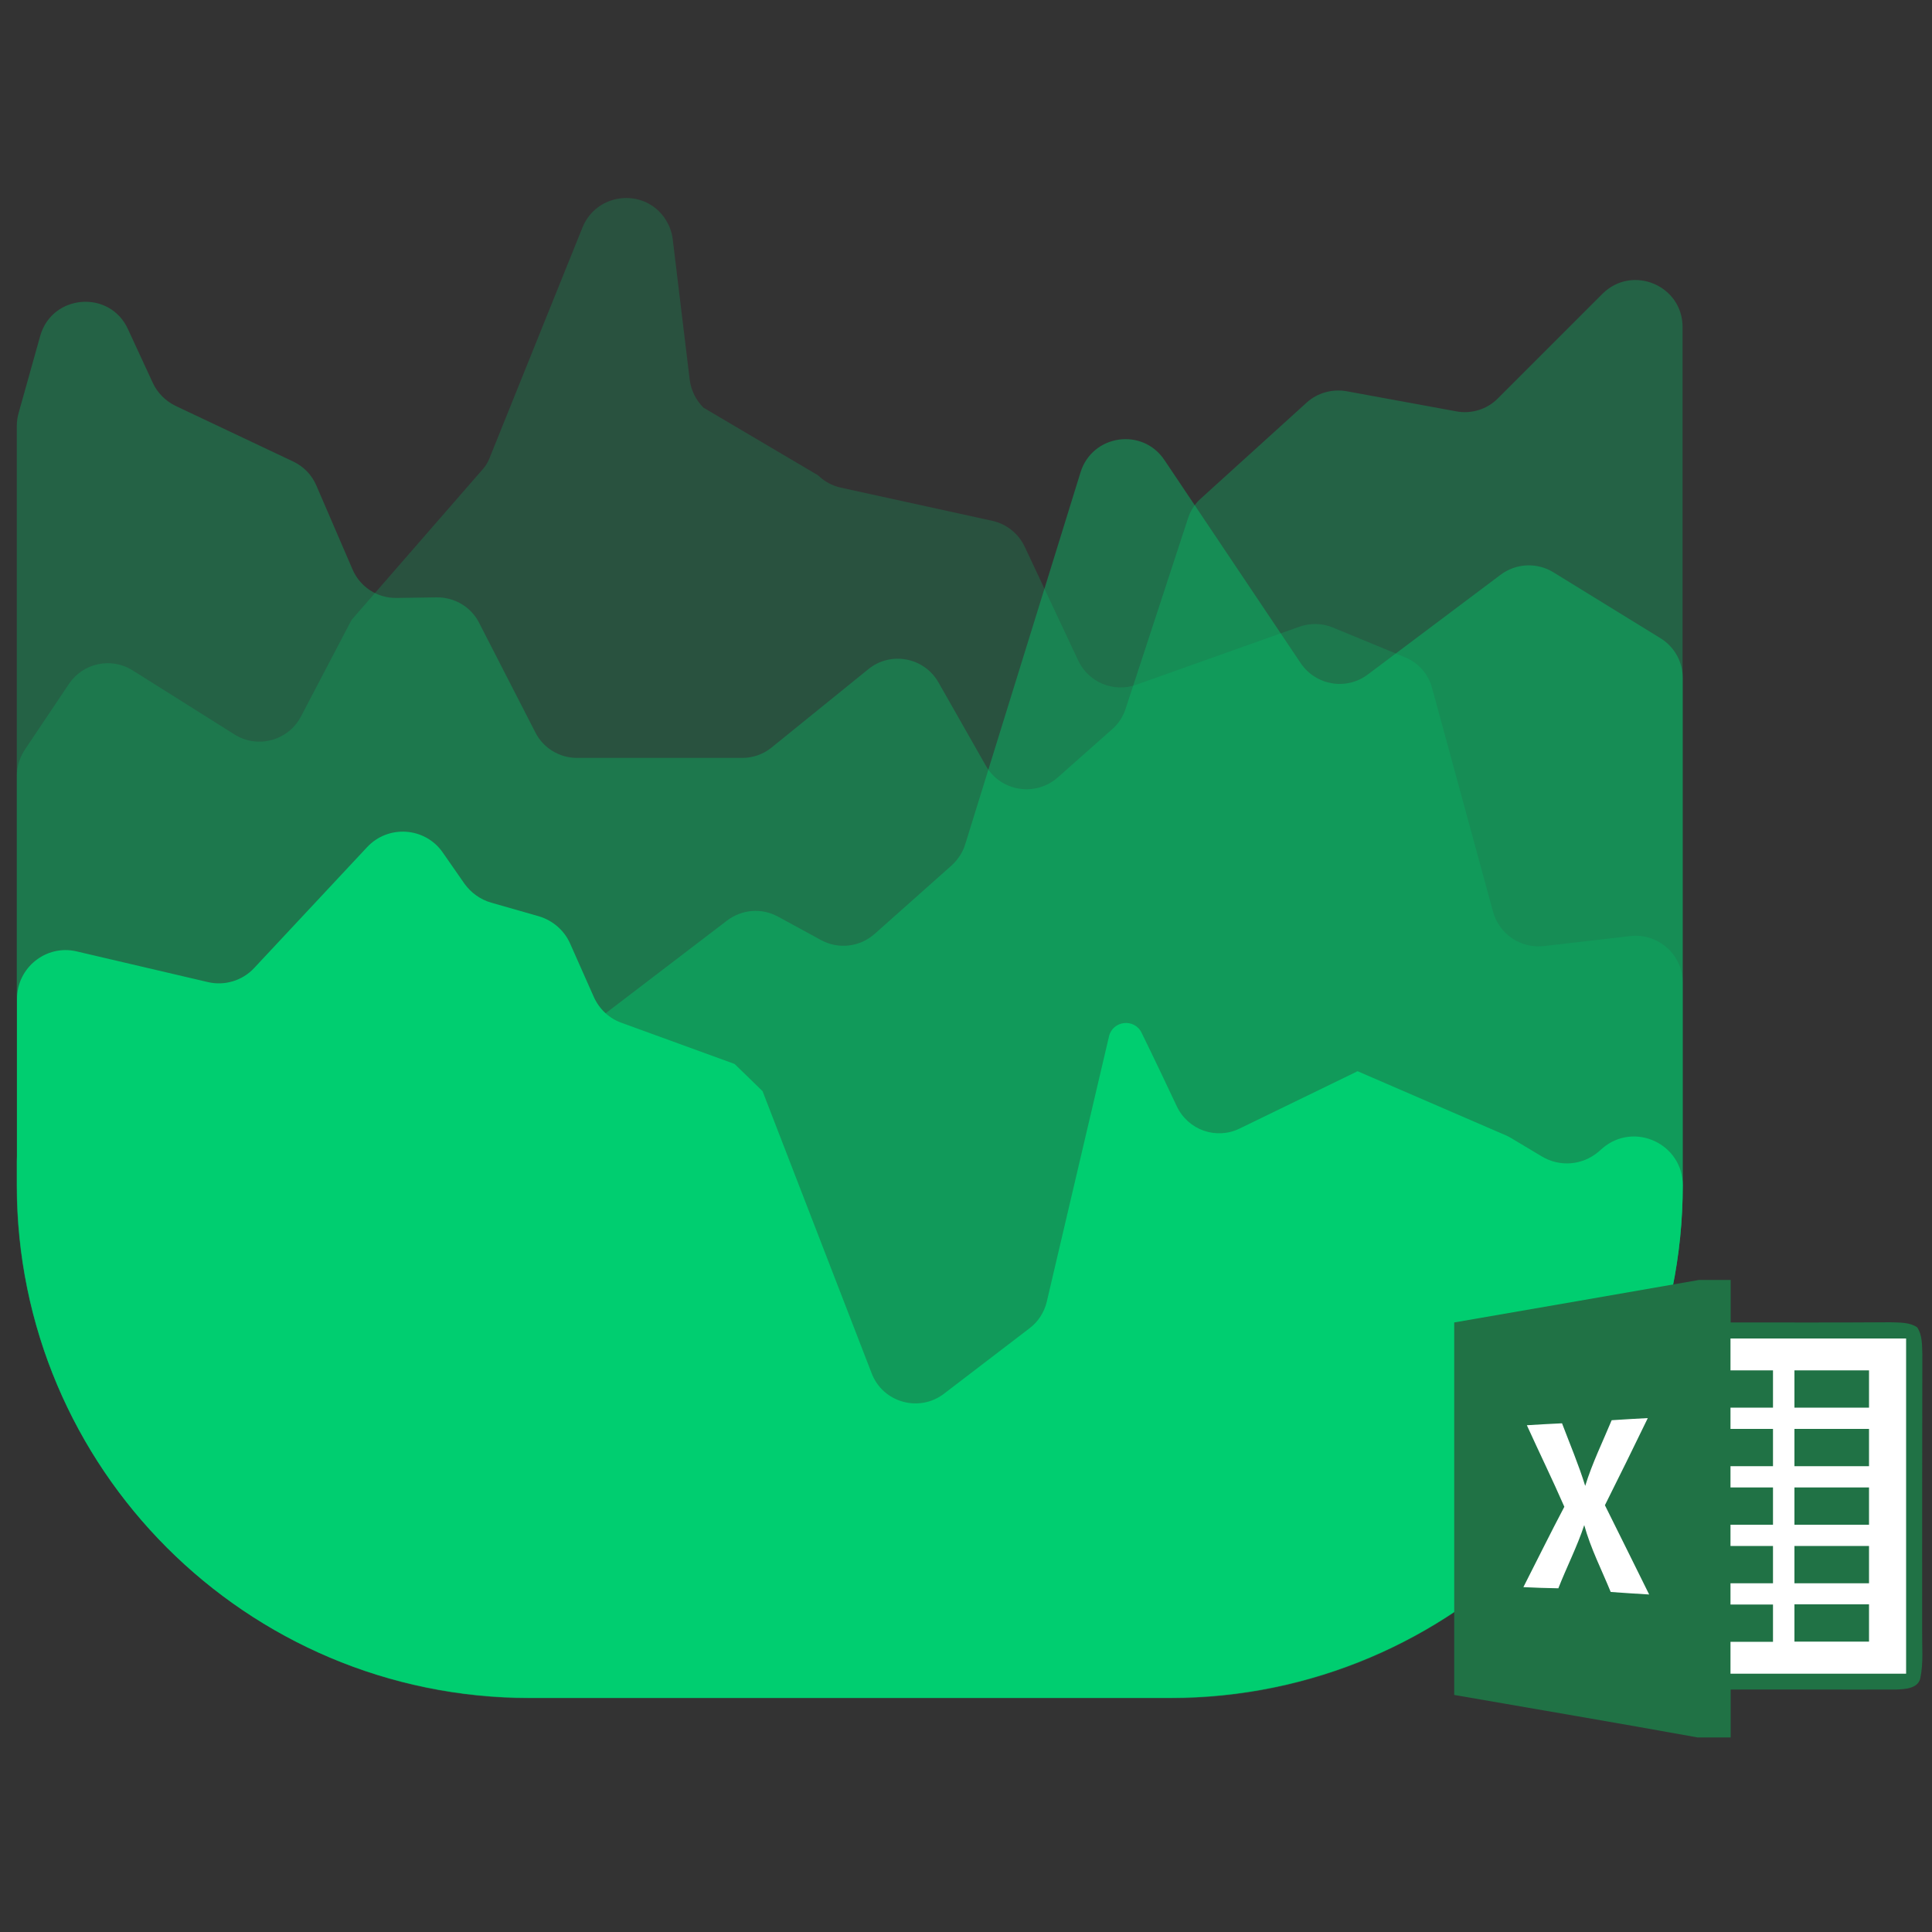 <?xml version="1.0" encoding="utf-8"?>
<!-- Generator: Adobe Illustrator 22.1.0, SVG Export Plug-In . SVG Version: 6.00 Build 0)  -->
<svg version="1.1" id="Layer_1" xmlns="http://www.w3.org/2000/svg" xmlns:xlink="http://www.w3.org/1999/xlink" x="0px" y="0px"
	 viewBox="0 0 1000 1000" style="enable-background:new 0 0 1000 1000;" xml:space="preserve">
<rect x="0" y="0" width="1000" height="1000" fill="#333333" stroke="none"/>
<style type="text/css">
	.st0{opacity:0.2;fill:#00CE70;enable-background:new    ;}
	.st1{opacity:0.3;fill:#00CE70;enable-background:new    ;}
	.st2{opacity:0.4;fill:#00CE70;enable-background:new    ;}
	.st3{fill:#00CE70;}
	.st4{fill:#207245;}
	.st5{fill:#FFFFFF;}
</style>
<path class="st0" d="M12.8,388.1l22.8-34c7.3-11,22-14.1,33.1-7.1l52.6,33.1c12,7.6,27.9,3.3,34.5-9.3l25.4-48.5
	c0.3-0.5,0.6-1,0.9-1.6l68-78.1c1.4-1.6,2.4-3.4,3.2-5.3l0,0l48.2-119.6c7.2-17.7,31-20.6,42.2-5.3l0,0c2.4,3.4,4,7.2,4.5,11.4
	l8.8,72.8c0.7,5.4,3.2,10.5,7.1,14.4l59.3,35c3.3,3.2,7.3,5.4,11.8,6.4l78.5,17.2c7.3,1.6,13.5,6.6,16.7,13.4l27.7,58.9
	c5.3,11.3,18.4,16.7,30.1,12.5l84.3-30c5.7-2,11.9-1.9,17.4,0.4l37.3,15.4c7,2.8,12.2,8.8,14.1,16.1l31.5,115.6
	c3.2,11.6,14.3,19.1,26.2,17.8l44.9-5.2c14.4-1.6,27.1,9.7,27.1,24.1v104.3c0,146.6-118.8,265.4-265.4,265.4H274.1
	C127.5,878.8,8.7,760,8.7,613.5V401.7C8.7,396.9,10.2,392.1,12.8,388.1z"/>
<path class="st1" d="M9.6,213.9l11.2-40c6.1-21.7,36-24.1,45.4-3.6l12.9,27.9c2.4,5.2,6.6,9.3,11.6,11.8l61.1,28.9
	c5.3,2.5,9.6,6.9,11.9,12.3l18.8,43.6c3.9,9,12.8,14.8,22.6,14.7l21-0.3c9.2-0.1,17.8,5,21.9,13.2l29.1,56.7
	c4.1,8.1,12.5,13.2,21.6,13.2h85.4c5.6,0,11-1.9,15.3-5.4l50-40.5c11.6-9.5,29-6.2,36.4,6.9l24.4,42.9c7.6,13.5,25.7,16.4,37.3,6.2
	l28.1-24.9c3.3-2.8,5.7-6.6,7-10.6l32.3-98.6c1.3-4.1,3.6-7.6,6.8-10.4l54.6-49.5c5.6-5.1,13.3-7.2,20.7-5.9l56.7,10.4
	c7.8,1.5,16-1,21.6-6.7l54.1-54.1c15.3-15.3,41.5-4.5,41.5,17.2v444.4c0,146.6-118.8,265.4-265.4,265.4H274.1
	C127.5,878.8,8.7,760,8.7,613.5V220.4C8.7,218.3,9,216,9.6,213.9z"/>
<path class="st2" d="M274.1,878.8h331.6C752.2,878.8,871,760,871,613.5V351c0-8.5-4.4-16.3-11.6-20.7L804,296.2
	c-8.5-5.2-19.3-4.7-27.3,1.3L708,349.1c-11.1,8.4-27,5.7-34.8-5.9l-70.5-105.1c-11.4-17-37.3-13.2-43.4,6.3L499.6,437
	c-1.3,4.2-3.8,8-7.1,11l-39.8,35.4c-7.7,6.8-18.7,8.1-27.7,3.2l-22.4-12.2c-8.5-4.6-18.7-3.7-26.3,2.1l-94.4,72.1
	c-1.4,1-2.6,2.2-3.7,3.4l-25.4,29.7c-6.8,7.9-17.9,10.6-27.5,6.7L100,537.9c-7.7-3.1-16.4-2.1-23.2,2.8l-58,41.2
	c-6.4,4.7-10.2,12-10.2,19.8v11.6C8.7,760,127.5,878.8,274.1,878.8z"/>
<path class="st3" d="M274.1,878.8h331.6C752.2,878.8,871,760,871,613.5l0,0c0-21.4-25-33.1-41.4-19.3l-2.4,2.1
	c-8.3,6.9-19.9,7.8-29.1,2.3l-15.2-9.1c-0.9-0.6-2-1.1-2.9-1.6L703,554.6c-0.3-0.2-0.7-0.1-1,0.2l-60.3,29.3
	c-12.2,6-26.8,0.8-32.6-11.5c-5.5-11.7-12.4-26.2-18.2-38c-3.7-7.7-15-6.4-16.9,1.9l-32.2,137.3c-1.3,5.4-4.4,10.3-8.9,13.7
	c-9.9,7.6-28.7,22-44.3,33.9c-12.8,9.8-31.6,4.6-37.4-10.5c-16.5-42.6-45.8-118.5-56.5-146.1c-4.4-4.3-10.1-9.9-14.5-14.1
	l-58.5-21.3c-6.5-2.3-11.6-7.2-14.4-13.5l-12.2-27.5c-3-6.8-9-12-16.1-14.1l-24.8-7.1c-5.6-1.6-10.4-5.1-13.8-9.8l-11.2-16.1
	c-9.1-13.2-28.2-14.6-39.2-2.8L131.6,501c-6.1,6.6-15.4,9.4-24.1,7.3l-68-15.9c-15.6-3.6-30.7,8.4-30.7,24.6v96.3
	C8.7,760,127.5,878.8,274.1,878.8z"/>
<g>
	<path class="st4" d="M879.4,662.5h16.4v22c27.6,0,55.1,0.1,82.7-0.1c4.7,0.2,9.8-0.1,13.8,2.6c2.8,4.1,2.5,9.3,2.7,13.9
		c-0.1,47.8-0.1,95.6-0.1,143.4c-0.1,8,0.7,16.2-0.9,24.1c-1.1,5.7-8,5.9-12.6,6.1c-28.5,0.1-57.1-0.1-85.6,0v24.8h-17.1
		c-42-7.6-84-14.7-126-22V684.5C794.9,677.2,837.1,669.9,879.4,662.5z"/>
	<path class="st5" d="M895.7,692.8h90.9v173.5h-90.9v-16.5h22v-19.3h-22v-11h22v-19.3h-22v-11h22v-19.3h-22v-11h22v-19.3h-22v-11h22
		v-19.3h-22V692.8z"/>
	<path class="st4" d="M928.8,709.3h38.6v19.3h-38.6V709.3z"/>
	<path class="st5" d="M834.2,735.1c6.2-0.4,12.5-0.8,18.7-1.1c-7.3,15.1-14.7,30.1-22.2,45.1c7.6,15.4,15.3,30.7,22.9,46.2
		c-6.6-0.4-13.3-0.8-19.9-1.3c-4.7-11.5-10.4-22.6-13.7-34.6c-3.7,11.2-9.1,21.7-13.4,32.7c-6-0.1-12.1-0.3-18.1-0.6
		c7.1-13.9,13.9-27.8,21.2-41.6c-6.2-14.2-13-28.1-19.4-42.2c6.1-0.4,12.1-0.7,18.2-1c4.1,10.8,8.6,21.4,12,32.4
		C824.1,757.4,829.5,746.4,834.2,735.1L834.2,735.1z"/>
	<path class="st4" d="M928.8,739.6h38.6v19.3h-38.6V739.6z M928.8,769.9h38.6v19.3h-38.6V769.9z M928.8,800.2h38.6v19.3h-38.6V800.2
		z M928.8,830.4h38.6v19.3h-38.6V830.4z"/>
</g>
</svg>
